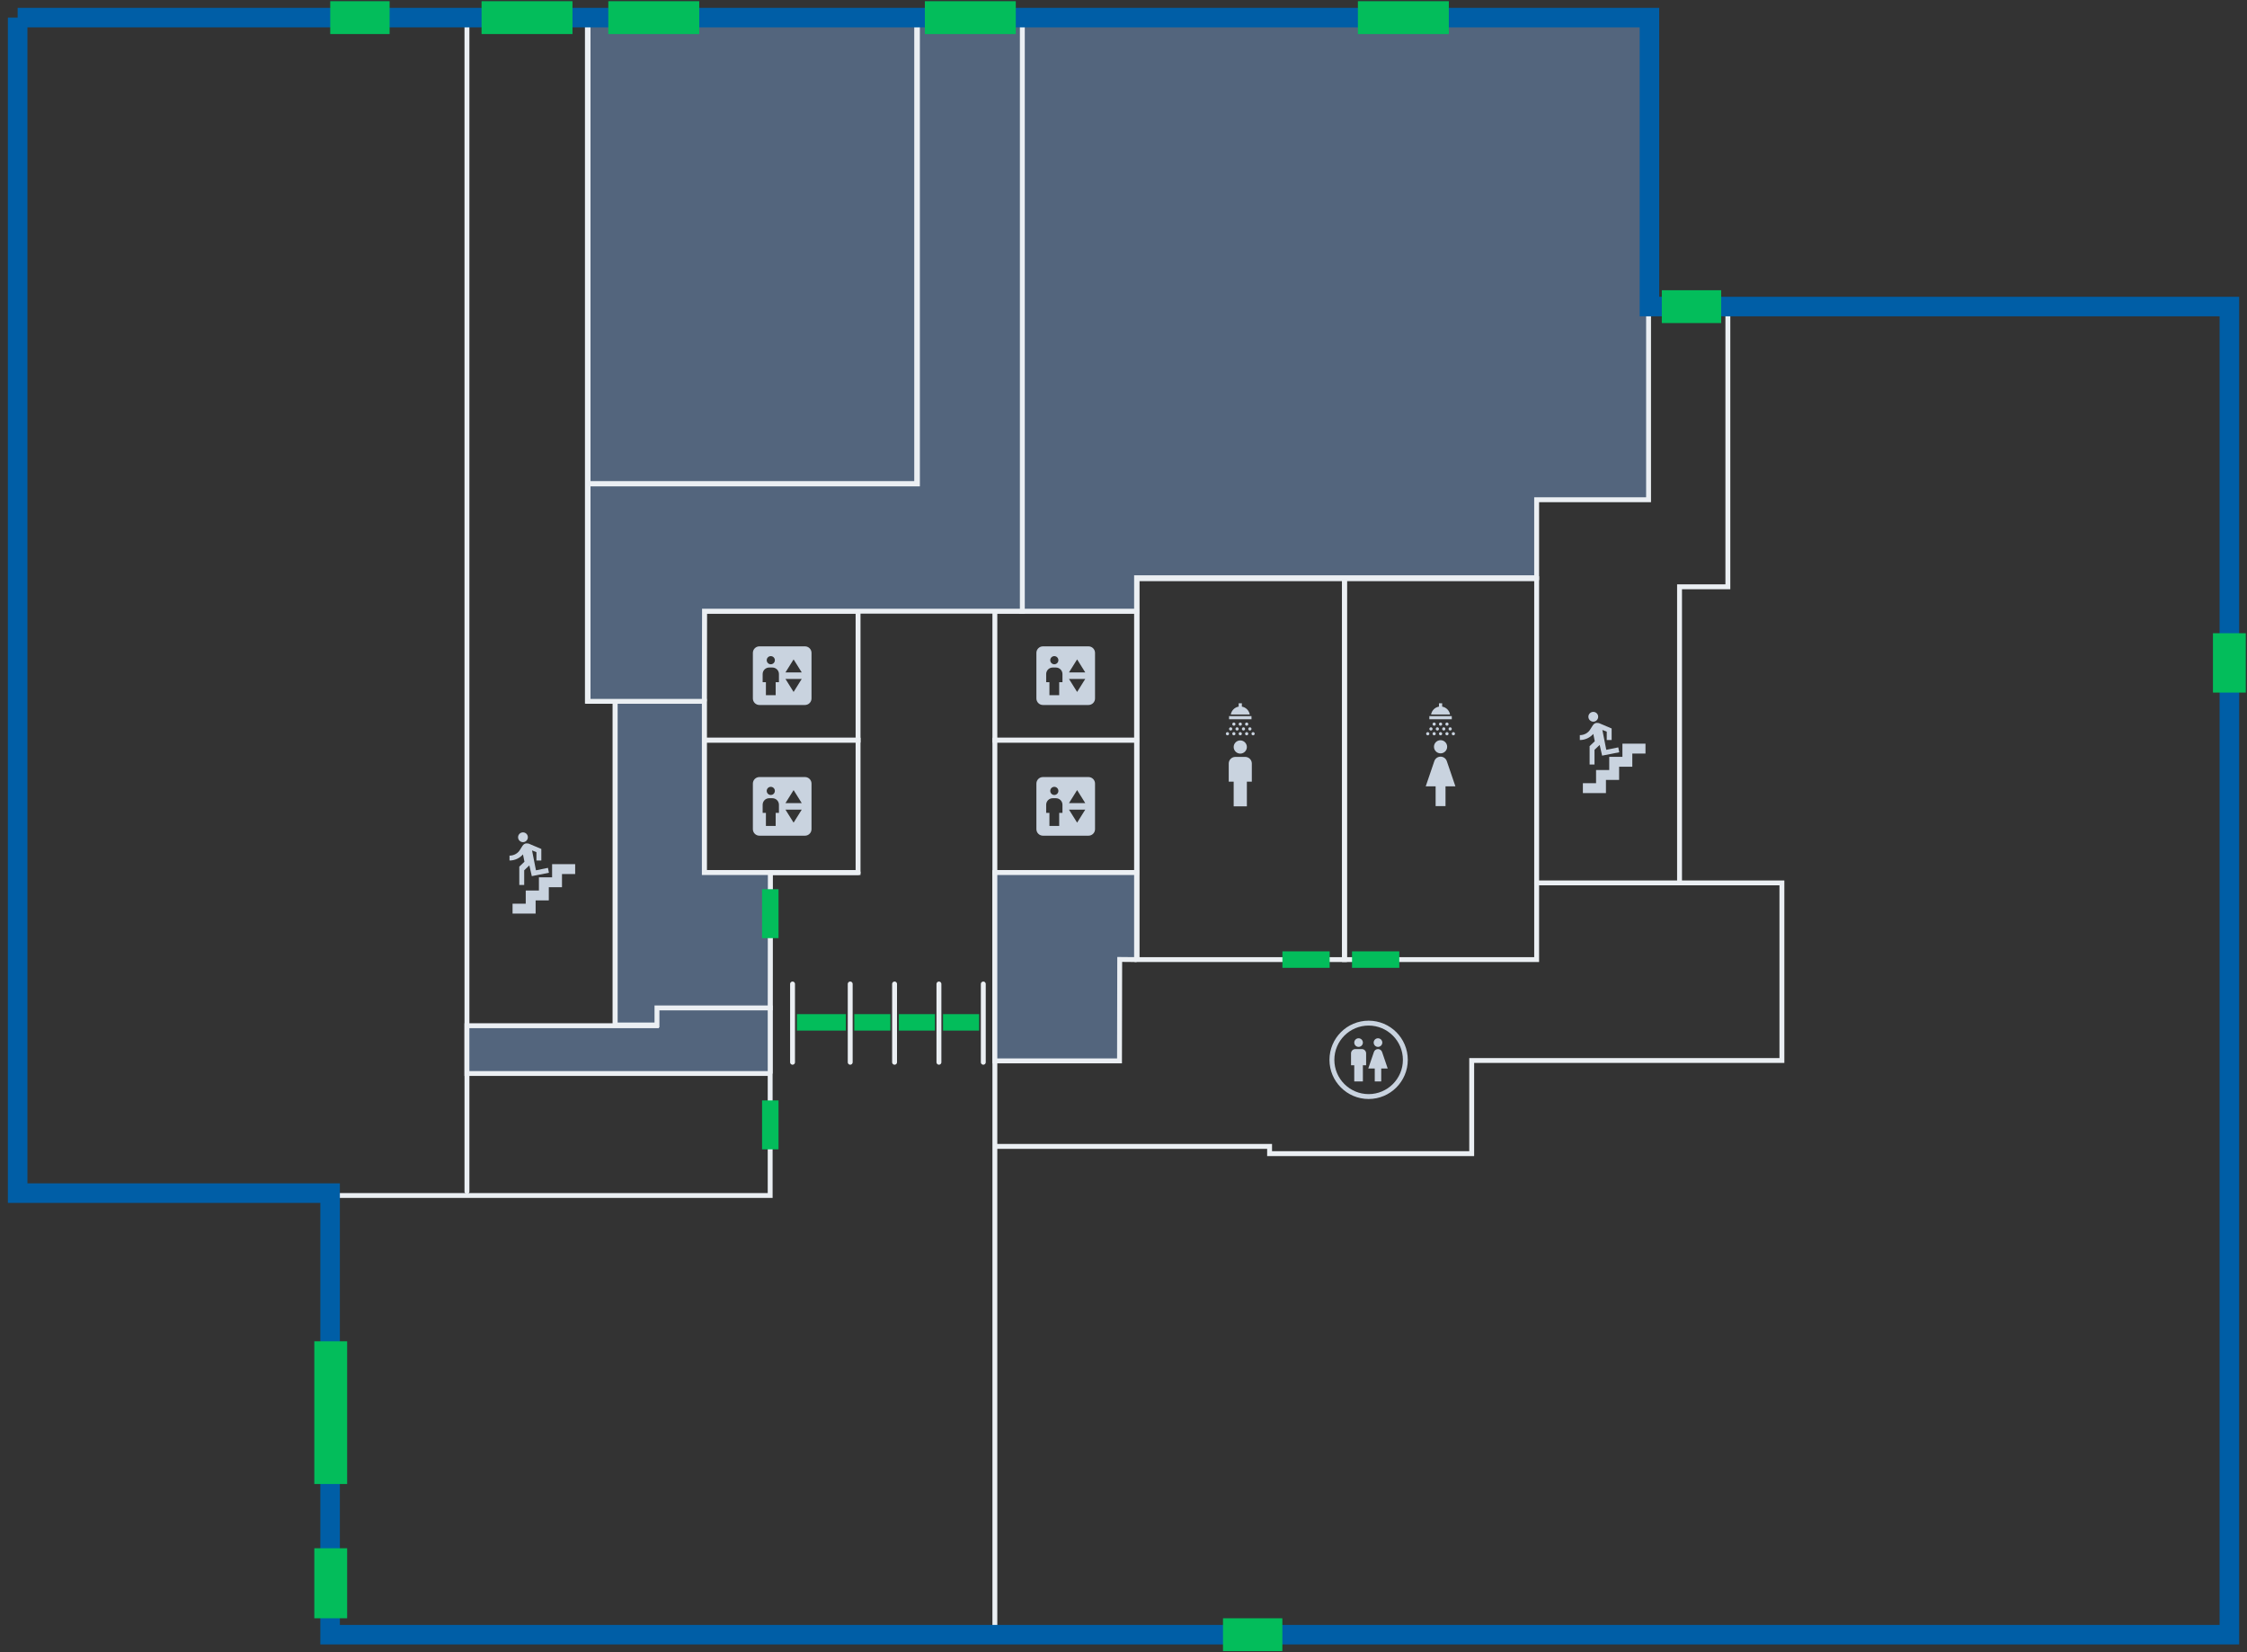 <?xml version="1.0" encoding="UTF-8" standalone="no"?>
<!DOCTYPE svg PUBLIC "-//W3C//DTD SVG 1.1//EN" "http://www.w3.org/Graphics/SVG/1.1/DTD/svg11.dtd">
<svg width="100%" height="100%" viewBox="0 0 45989 33818" version="1.1" xmlns="http://www.w3.org/2000/svg" xmlns:xlink="http://www.w3.org/1999/xlink" xml:space="preserve" xmlns:serif="http://www.serif.com/" style="fill-rule:evenodd;clip-rule:evenodd;stroke-linecap:round;stroke-miterlimit:1.5;">
    <rect x="0" y="0" width="45989" height="33818" fill="#333333" stroke="none"/>
    <g id="L00">
        <g id="detail">
            <path d="M6759,24468l9003.94,-0l0,-6609.22l1798.9,0" style="fill:none;stroke:#ebeff3;stroke-width:100px;"/>
            <path d="M20361.8,17858.8l0,15598.2" style="fill:none;stroke:#ebeff3;stroke-width:100px;"/>
            <path d="M9556.84,24386.3l0,-24025.3l2465.16,0l0,13990.8l569,-0l0,6641.34" style="fill:none;stroke:#ebeff3;stroke-width:100px;"/>
            <rect x="23271.8" y="11844.3" width="4245.63" height="7795.58" style="fill:none;stroke:#ebeff3;stroke-width:100px;"/>
            <rect x="27517.5" y="11844.3" width="3932.75" height="7795.58" style="fill:none;stroke:#ebeff3;stroke-width:100px;"/>
            <rect x="14415" y="12508.8" width="3146.84" height="2640" style="fill:none;stroke:#ebeff3;stroke-width:100px;"/>
            <rect x="14415" y="15148.8" width="3146.84" height="2710" style="fill:none;stroke:#ebeff3;stroke-width:100px;"/>
            <rect x="20361.8" y="12508.8" width="2900" height="2640" style="fill:none;stroke:#ebeff3;stroke-width:100px;"/>
            <rect x="20361.8" y="15148.8" width="2900" height="2710" style="fill:none;stroke:#ebeff3;stroke-width:100px;"/>
            <path d="M31450.2,18070l5019.78,-0l0,3635.01l-6349,-0l0,1906.27l-4136.46,0l-0,-148.25l-5595.54,0" style="fill:none;stroke:#ebeff3;stroke-width:100px;"/>
            <path d="M34375,18070l0,-6060l989,-0l0,-5720" style="fill:none;stroke:#ebeff3;stroke-width:100px;"/>
            <path d="M15762.9,21971l-6206.1,-0l0,-977.866l3877.5,0l0,-365l2328.6,0l0,1342.87Z" style="fill:#53657d;stroke:#ebeff3;stroke-width:100px;"/>
            <path d="M23261.8,19639.9l-344.839,-3.133l-4,2076.27l-2551.16,-0l0,-3854.22l2900,0l0,1781.08Z" style="fill:#53657d;stroke:#ebeff3;stroke-width:100px;"/>
            <path d="M20910,12508.8l0,-12147.8l12831,0l0,9867l-2290.78,-0l-0,1596l-8188.38,-0l0,684.784l-2351.84,0Z" style="fill:#53657d;stroke:#ebeff3;stroke-width:100px;"/>
            <path d="M15766,17858.8l-1351,0l0,-3504.78l-1824,-0l0,6624l855,-0l0,-349.866l2316.94,0l3.061,-2769.35Z" style="fill:#53657d;stroke:#ebeff3;stroke-width:100px;"/>
            <path d="M14415,14354l-2379,-0l0,-4449l6741,-0l0,-9553l2147,-0l0,12156.8l-6505,0l-4,1845.22Z" style="fill:#53657d;stroke:#ebeff3;stroke-width:100px;"/>
            <rect x="12036" y="352" width="6725.84" height="9544" style="fill:#53657d;stroke:#ebeff3;stroke-width:100px;"/>
            <g>
                <path d="M33205.8,15220.4l-0,269.769l-269.77,0l0,269.77l-269.769,0l-0,269.77l-269.77,-0l-0,202.327l472.097,-0l-0,-269.77l269.77,0l-0,-269.769l269.769,-0l0,-269.77l269.77,0l-0,-202.327l-472.097,-0Z" style="fill:#c9d3df;fill-rule:nonzero;"/>
                <path d="M32609.5,14770.3c-54.595,0 -100.174,-46.079 -100.174,-100.173c0,-56.098 45.579,-100.174 100.174,-100.174c55.596,0 100.174,44.076 100.174,100.174c-0,54.094 -44.578,100.173 -100.174,100.173m180.813,695.206l-50.086,-219.38l-105.684,100.174l0,300.521l-100.174,-0l0,-375.652l105.684,-100.174l-30.553,-150.26c-64.612,75.13 -164.786,125.217 -275.478,125.217l-0,-100.174c95.666,0 175.304,-50.087 215.874,-121.21l50.087,-79.137c20.035,-31.054 50.087,-50.087 84.647,-50.087c15.527,-0 25.044,4.007 40.57,4.007l259.951,110.191l0,236.41l-100.173,0l-0,-171.297l-89.656,-35.061l80.139,406.706l245.426,-50.087l20.035,100.173l-350.609,69.12Z" style="fill:#c9d3df;fill-rule:nonzero;"/>
            </g>
            <g>
                <path d="M11299.8,17686.4l-0,269.769l-269.77,0l0,269.77l-269.769,0l-0,269.77l-269.77,-0l-0,202.327l472.097,-0l-0,-269.77l269.77,0l-0,-269.769l269.769,-0l0,-269.77l269.77,0l-0,-202.327l-472.097,-0Z" style="fill:#c9d3df;fill-rule:nonzero;"/>
                <path d="M10703.5,17236.3c-54.595,0 -100.174,-46.079 -100.174,-100.173c0,-56.098 45.579,-100.174 100.174,-100.174c55.596,-0 100.174,44.076 100.174,100.174c-0,54.094 -44.578,100.173 -100.174,100.173m180.813,695.206l-50.086,-219.38l-105.684,100.174l0,300.521l-100.174,-0l0,-375.652l105.684,-100.174l-30.553,-150.26c-64.612,75.13 -164.786,125.217 -275.478,125.217l-0,-100.174c95.666,0 175.304,-50.087 215.874,-121.21l50.087,-79.137c20.035,-31.054 50.087,-50.087 84.647,-50.087c15.527,-0 25.044,4.007 40.57,4.007l259.951,110.191l0,236.41l-100.173,0l-0,-171.297l-89.656,-35.061l80.139,406.706l245.426,-50.087l20.035,100.173l-350.609,69.12Z" style="fill:#c9d3df;fill-rule:nonzero;"/>
            </g>
            <path d="M25646.8,14984.2c17.987,0 32.788,14.802 32.788,32.789c0,17.987 -14.801,32.788 -32.788,32.788c-17.987,0 -32.788,-14.801 -32.788,-32.788c-0,-17.987 14.801,-32.789 32.788,-32.789m-131.153,0c17.987,0 32.788,14.802 32.788,32.789c0,17.987 -14.801,32.788 -32.788,32.788c-17.987,0 -32.788,-14.801 -32.788,-32.788c-0,-17.987 14.801,-32.789 32.788,-32.789m-131.153,0c17.987,0 32.788,14.802 32.788,32.789c-0,17.987 -14.801,32.788 -32.788,32.788c-17.987,0 -32.789,-14.801 -32.789,-32.788c0,-17.987 14.802,-32.789 32.789,-32.789m-131.154,0c17.988,0 32.789,14.802 32.789,32.789c-0,17.987 -14.801,32.788 -32.789,32.788c-17.987,0 -32.788,-14.801 -32.788,-32.788c0,-17.987 14.801,-32.789 32.788,-32.789m-131.153,0c17.987,0 32.789,14.802 32.789,32.789c-0,17.987 -14.802,32.788 -32.789,32.788c-17.987,0 -32.788,-14.801 -32.788,-32.788c-0,-17.987 14.801,-32.789 32.788,-32.789m65.577,-98.364c17.987,-0 32.788,14.801 32.788,32.788c0,17.987 -14.801,32.788 -32.788,32.788c-17.987,0 -32.788,-14.801 -32.788,-32.788c-0,-17.987 14.801,-32.788 32.788,-32.788m131.153,-0c17.987,-0 32.788,14.801 32.788,32.788c0,17.987 -14.801,32.788 -32.788,32.788c-17.987,0 -32.788,-14.801 -32.788,-32.788c-0,-17.987 14.801,-32.788 32.788,-32.788m131.153,-0c17.987,-0 32.789,14.801 32.789,32.788c-0,17.987 -14.802,32.788 -32.789,32.788c-17.987,0 -32.788,-14.801 -32.788,-32.788c-0,-17.987 14.801,-32.788 32.788,-32.788m131.153,-0c17.988,-0 32.789,14.801 32.789,32.788c-0,17.987 -14.801,32.788 -32.789,32.788c-17.987,0 -32.788,-14.801 -32.788,-32.788c0,-17.987 14.801,-32.788 32.788,-32.788m-327.883,-98.365c17.988,-0 32.789,14.801 32.789,32.788c-0,17.987 -14.801,32.788 -32.789,32.788c-17.987,0 -32.788,-14.801 -32.788,-32.788c0,-17.987 14.801,-32.788 32.788,-32.788m131.154,-0c17.987,-0 32.788,14.801 32.788,32.788c-0,17.987 -14.801,32.788 -32.788,32.788c-17.987,0 -32.789,-14.801 -32.789,-32.788c0,-17.987 14.802,-32.788 32.789,-32.788m131.153,-0c17.987,-0 32.788,14.801 32.788,32.788c0,17.987 -14.801,32.788 -32.788,32.788c-17.987,0 -32.788,-14.801 -32.788,-32.788c-0,-17.987 14.801,-32.788 32.788,-32.788m98.365,-65.577l-459.036,0l-0,-65.577l459.036,0l-0,65.577m-35.412,-98.365l-388.213,0c13.771,-81.971 79.348,-147.547 161.318,-161.318l0,-68.2l65.577,-0l-0,68.2c81.971,13.771 147.547,79.347 161.318,161.318Z" style="fill:#c9d3df;fill-rule:nonzero;"/>
            <path d="M25384.5,15153.8c74.06,-0 135.002,60.942 135.002,135.002c-0,74.06 -60.942,135.002 -135.002,135.002c-74.06,-0 -135.002,-60.942 -135.002,-135.002c-0,-74.06 60.942,-135.002 135.002,-135.002m-101.252,337.505l202.503,0c74.06,0 135.003,60.942 135.003,135.002l-0,371.256l-101.252,0l-0,506.258l-270.004,0l-0,-506.258l-101.252,0l-0,-371.256c-0,-74.06 60.942,-135.002 135.002,-135.002Z" style="fill:#c9d3df;fill-rule:nonzero;"/>
            <path d="M29746.1,14984.2c17.988,0 32.789,14.802 32.789,32.789c-0,17.987 -14.801,32.788 -32.789,32.788c-17.987,0 -32.788,-14.801 -32.788,-32.788c0,-17.987 14.801,-32.789 32.788,-32.789m-131.153,0c17.987,0 32.789,14.802 32.789,32.789c-0,17.987 -14.802,32.788 -32.789,32.788c-17.987,0 -32.788,-14.801 -32.788,-32.788c-0,-17.987 14.801,-32.789 32.788,-32.789m-131.153,0c17.987,0 32.788,14.802 32.788,32.789c0,17.987 -14.801,32.788 -32.788,32.788c-17.987,0 -32.788,-14.801 -32.788,-32.788c-0,-17.987 14.801,-32.789 32.788,-32.789m-131.153,0c17.987,0 32.788,14.802 32.788,32.789c0,17.987 -14.801,32.788 -32.788,32.788c-17.987,0 -32.788,-14.801 -32.788,-32.788c-0,-17.987 14.801,-32.789 32.788,-32.789m-131.153,0c17.987,0 32.788,14.802 32.788,32.789c-0,17.987 -14.801,32.788 -32.788,32.788c-17.988,0 -32.789,-14.801 -32.789,-32.788c0,-17.987 14.801,-32.789 32.789,-32.789m65.576,-98.364c17.987,-0 32.789,14.801 32.789,32.788c-0,17.987 -14.802,32.788 -32.789,32.788c-17.987,0 -32.788,-14.801 -32.788,-32.788c-0,-17.987 14.801,-32.788 32.788,-32.788m131.153,-0c17.988,-0 32.789,14.801 32.789,32.788c-0,17.987 -14.801,32.788 -32.789,32.788c-17.987,0 -32.788,-14.801 -32.788,-32.788c0,-17.987 14.801,-32.788 32.788,-32.788m131.154,-0c17.987,-0 32.788,14.801 32.788,32.788c-0,17.987 -14.801,32.788 -32.788,32.788c-17.988,0 -32.789,-14.801 -32.789,-32.788c0,-17.987 14.801,-32.788 32.789,-32.788m131.153,-0c17.987,-0 32.788,14.801 32.788,32.788c0,17.987 -14.801,32.788 -32.788,32.788c-17.987,0 -32.788,-14.801 -32.788,-32.788c-0,-17.987 14.801,-32.788 32.788,-32.788m-327.883,-98.365c17.987,-0 32.788,14.801 32.788,32.788c0,17.987 -14.801,32.788 -32.788,32.788c-17.987,0 -32.788,-14.801 -32.788,-32.788c-0,-17.987 14.801,-32.788 32.788,-32.788m131.153,-0c17.987,-0 32.788,14.801 32.788,32.788c0,17.987 -14.801,32.788 -32.788,32.788c-17.987,0 -32.788,-14.801 -32.788,-32.788c-0,-17.987 14.801,-32.788 32.788,-32.788m131.153,-0c17.987,-0 32.789,14.801 32.789,32.788c-0,17.987 -14.802,32.788 -32.789,32.788c-17.987,0 -32.788,-14.801 -32.788,-32.788c-0,-17.987 14.801,-32.788 32.788,-32.788m98.365,-65.577l-459.036,0l-0,-65.577l459.036,0l0,65.577m-35.411,-98.365l-388.214,0c13.771,-81.971 79.348,-147.547 161.319,-161.318l-0,-68.2l65.576,-0l0,68.2c81.971,13.771 147.548,79.347 161.319,161.318Z" style="fill:#c9d3df;fill-rule:nonzero;"/>
            <path d="M29483.8,15148.8c74.059,0 135,60.942 135,135c0,74.059 -60.941,135 -135,135c-74.059,0 -135,-60.941 -135,-135c0,-74.058 60.941,-135 135,-135m-101.25,1350l0,-405l-202.5,0l174.825,-512.325c16.875,-55.35 68.175,-95.175 128.925,-95.175c60.75,0 112.05,39.825 128.925,95.175l174.825,512.325l-202.5,0l0,405l-202.5,0Z" style="fill:#c9d3df;fill-rule:nonzero;"/>
            <path d="M28011.5,20890c-442.36,-0 -801.5,359.14 -801.5,801.5c0,442.36 359.14,801.5 801.5,801.5c442.36,-0 801.5,-359.14 801.5,-801.5c0,-442.36 -359.14,-801.5 -801.5,-801.5Zm0,100c387.168,-0 701.5,314.332 701.5,701.5c0,387.168 -314.332,701.5 -701.5,701.5c-387.168,-0 -701.5,-314.332 -701.5,-701.5c0,-387.168 314.332,-701.5 701.5,-701.5Zm-271.975,480.75l132.45,-0c48.44,-0 88.3,39.86 88.3,88.3l-0,242.825l-66.225,-0l-0,331.125l-176.6,-0l-0,-331.125l-66.225,-0l-0,-242.825c-0,-48.44 39.86,-88.3 88.3,-88.3Zm397.35,662.25l-0,-264.9l-132.45,-0l114.348,-335.099c11.038,-36.203 44.592,-62.251 84.327,-62.251c39.735,-0 73.289,26.048 84.326,62.251l114.349,335.099l-132.45,-0l-0,264.9l-132.45,-0Zm-331.125,-883c48.44,-0 88.3,39.86 88.3,88.3c-0,48.44 -39.86,88.3 -88.3,88.3c-48.44,-0 -88.3,-39.86 -88.3,-88.3c-0,-48.44 39.86,-88.3 88.3,-88.3Zm397.35,-0c48.44,-0 88.3,39.86 88.3,88.3c-0,48.44 -39.86,88.3 -88.3,88.3c-48.44,-0 -88.3,-39.86 -88.3,-88.3c-0,-48.44 39.86,-88.3 88.3,-88.3Z" style="fill:#c9d3df;"/>
            <path d="M22278.5,15903.8l-933.334,0c-73.333,0 -133.333,60 -133.333,133.334l0,933.333c0,73.333 60,133.333 133.333,133.333l933.334,0c73.333,0 133.333,-60 133.333,-133.333l0,-933.333c0,-73.334 -60,-133.334 -133.333,-133.334m-700,200c46,0 83.333,37.334 83.333,83.334c0,46 -37.333,83.333 -83.333,83.333c-46,0 -83.334,-37.333 -83.334,-83.333c0,-46 37.334,-83.334 83.334,-83.334m166.666,533.334l-66.666,-0l-0,266.666l-200,0l-0,-266.666l-66.667,-0l0,-166.667c0,-73.333 60,-133.333 133.333,-133.333l66.667,-0c73.333,-0 133.333,60 133.333,133.333l0,166.667m300,200l-166.666,-266.667l333.333,0l-166.667,266.667m-166.666,-400l166.666,-266.667l166.667,266.667l-333.333,-0Z" style="fill:#c9d3df;fill-rule:nonzero;"/>
            <path d="M22278.5,13228.8l-933.334,0c-73.333,0 -133.333,60 -133.333,133.334l0,933.333c0,73.333 60,133.333 133.333,133.333l933.334,0c73.333,0 133.333,-60 133.333,-133.333l0,-933.333c0,-73.334 -60,-133.334 -133.333,-133.334m-700,200c46,0 83.333,37.334 83.333,83.334c0,46 -37.333,83.333 -83.333,83.333c-46,0 -83.334,-37.333 -83.334,-83.333c0,-46 37.334,-83.334 83.334,-83.334m166.666,533.334l-66.666,-0l-0,266.666l-200,0l-0,-266.666l-66.667,-0l0,-166.667c0,-73.333 60,-133.333 133.333,-133.333l66.667,-0c73.333,-0 133.333,60 133.333,133.333l0,166.667m300,200l-166.666,-266.667l333.333,0l-166.667,266.667m-166.666,-400l166.666,-266.667l166.667,266.667l-333.333,-0Z" style="fill:#c9d3df;fill-rule:nonzero;"/>
            <path d="M16475.7,15903.8l-933.334,0c-73.333,0 -133.333,60 -133.333,133.334l0,933.333c0,73.333 60,133.333 133.333,133.333l933.334,0c73.333,0 133.333,-60 133.333,-133.333l0,-933.333c0,-73.334 -60,-133.334 -133.333,-133.334m-700,200c46,0 83.333,37.334 83.333,83.334c-0,46 -37.333,83.333 -83.333,83.333c-46,0 -83.334,-37.333 -83.334,-83.333c0,-46 37.334,-83.334 83.334,-83.334m166.666,533.334l-66.666,-0l-0,266.666l-200,0l-0,-266.666l-66.667,-0l-0,-166.667c-0,-73.333 60,-133.333 133.333,-133.333l66.667,-0c73.333,-0 133.333,60 133.333,133.333l0,166.667m300,200l-166.666,-266.667l333.333,0l-166.667,266.667m-166.666,-400l166.666,-266.667l166.667,266.667l-333.333,-0Z" style="fill:#c9d3df;fill-rule:nonzero;"/>
            <path d="M16475.7,13228.8l-933.334,0c-73.333,0 -133.333,60 -133.333,133.334l0,933.333c0,73.333 60,133.333 133.333,133.333l933.334,0c73.333,0 133.333,-60 133.333,-133.333l0,-933.333c0,-73.334 -60,-133.334 -133.333,-133.334m-700,200c46,0 83.333,37.334 83.333,83.334c-0,46 -37.333,83.333 -83.333,83.333c-46,0 -83.334,-37.333 -83.334,-83.333c0,-46 37.334,-83.334 83.334,-83.334m166.666,533.334l-66.666,-0l-0,266.666l-200,0l-0,-266.666l-66.667,-0l-0,-166.667c-0,-73.333 60,-133.333 133.333,-133.333l66.667,-0c73.333,-0 133.333,60 133.333,133.333l0,166.667m300,200l-166.666,-266.667l333.333,0l-166.667,266.667m-166.666,-400l166.666,-266.667l166.667,266.667l-333.333,-0Z" style="fill:#c9d3df;fill-rule:nonzero;"/>
            <path d="M16221,20139l0,1602" style="fill:none;stroke:#ebeff3;stroke-width:100px;"/>
            <path d="M17401,20139l0,1602" style="fill:none;stroke:#ebeff3;stroke-width:100px;"/>
            <path d="M18309,20139l0,1602" style="fill:none;stroke:#ebeff3;stroke-width:100px;"/>
            <path d="M19217,20139l0,1602" style="fill:none;stroke:#ebeff3;stroke-width:100px;"/>
            <path d="M20125,20139l0,1602" style="fill:none;stroke:#ebeff3;stroke-width:100px;"/>
        </g>
        <g id="outline">
            <path d="M361.34,361l33397.5,0l0,5913.15l11869.2,-0l0,27182.8l-38872,0l0,-9037l-6394.66,0l0,-24059Z" style="fill:none;stroke:#005ea6;stroke-width:400px;"/>
        </g>
        <g id="doors_contacts">
            <rect x="6433" y="27452" width="672" height="2921" style="fill:#03bd5b;"/>
            <path d="M11717,697l0,-672l-1861,0l0,672l1861,0Z" style="fill:#03bd5b;"/>
            <path d="M14311,697l0,-672l-1861,0l0,672l1861,0Z" style="fill:#03bd5b;"/>
            <path d="M29653,697l-0,-672l-1861,0l-0,672l1861,0Z" style="fill:#03bd5b;"/>
            <path d="M7974,697l-0,-672l-1215,0l-0,672l1215,0Z" style="fill:#03bd5b;"/>
            <path d="M35227,6612l0,-672l-1215,0l0,672l1215,0Z" style="fill:#03bd5b;"/>
            <path d="M26246,33793l-0,-672l-1215,0l-0,672l1215,0Z" style="fill:#03bd5b;"/>
            <rect x="45292" y="12960" width="672" height="1215" style="fill:#03bd5b;"/>
        </g>
        <g id="doors_acu">
            <rect id="ACU-01" x="6433" y="31688" width="672" height="1433" style="fill:#03bd5b;"/>
            <rect id="ACU-02-D2" x="15597" y="22522" width="337" height="1001.58" style="fill:#03bd5b;"/>
            <rect id="ACU-02-D3" x="15597" y="18199" width="337" height="1001.58" style="fill:#03bd5b;"/>
            <path id="ACU-18" d="M17312.6,21093l0,-337l-1001.58,0l0,337l1001.58,-0Z" style="fill:#03bd5b;"/>
            <path id="ACU-19" d="M18223,21093l0,-337l-738,-0l0,337l738,-0Z" style="fill:#03bd5b;"/>
            <path id="ACU-20" d="M19135,21093l0,-337l-738,-0l0,337l738,-0Z" style="fill:#03bd5b;"/>
            <path id="ACU-21" d="M20039,21093l0,-337l-738,-0l0,337l738,-0Z" style="fill:#03bd5b;"/>
            <path id="ACU-05-D8" d="M27214,19808.4l-0,-337l-967,-0l0,337l967,-0Z" style="fill:#03bd5b;"/>
            <path id="ACU-05-D9" d="M28639,19808.4l-0,-337l-967,-0l0,337l967,-0Z" style="fill:#03bd5b;"/>
            <path id="ACU-06" d="M20790,697l0,-672l-1861,0l0,672l1861,0Z" style="fill:#03bd5b;"/>
        </g>
    </g>
</svg>
